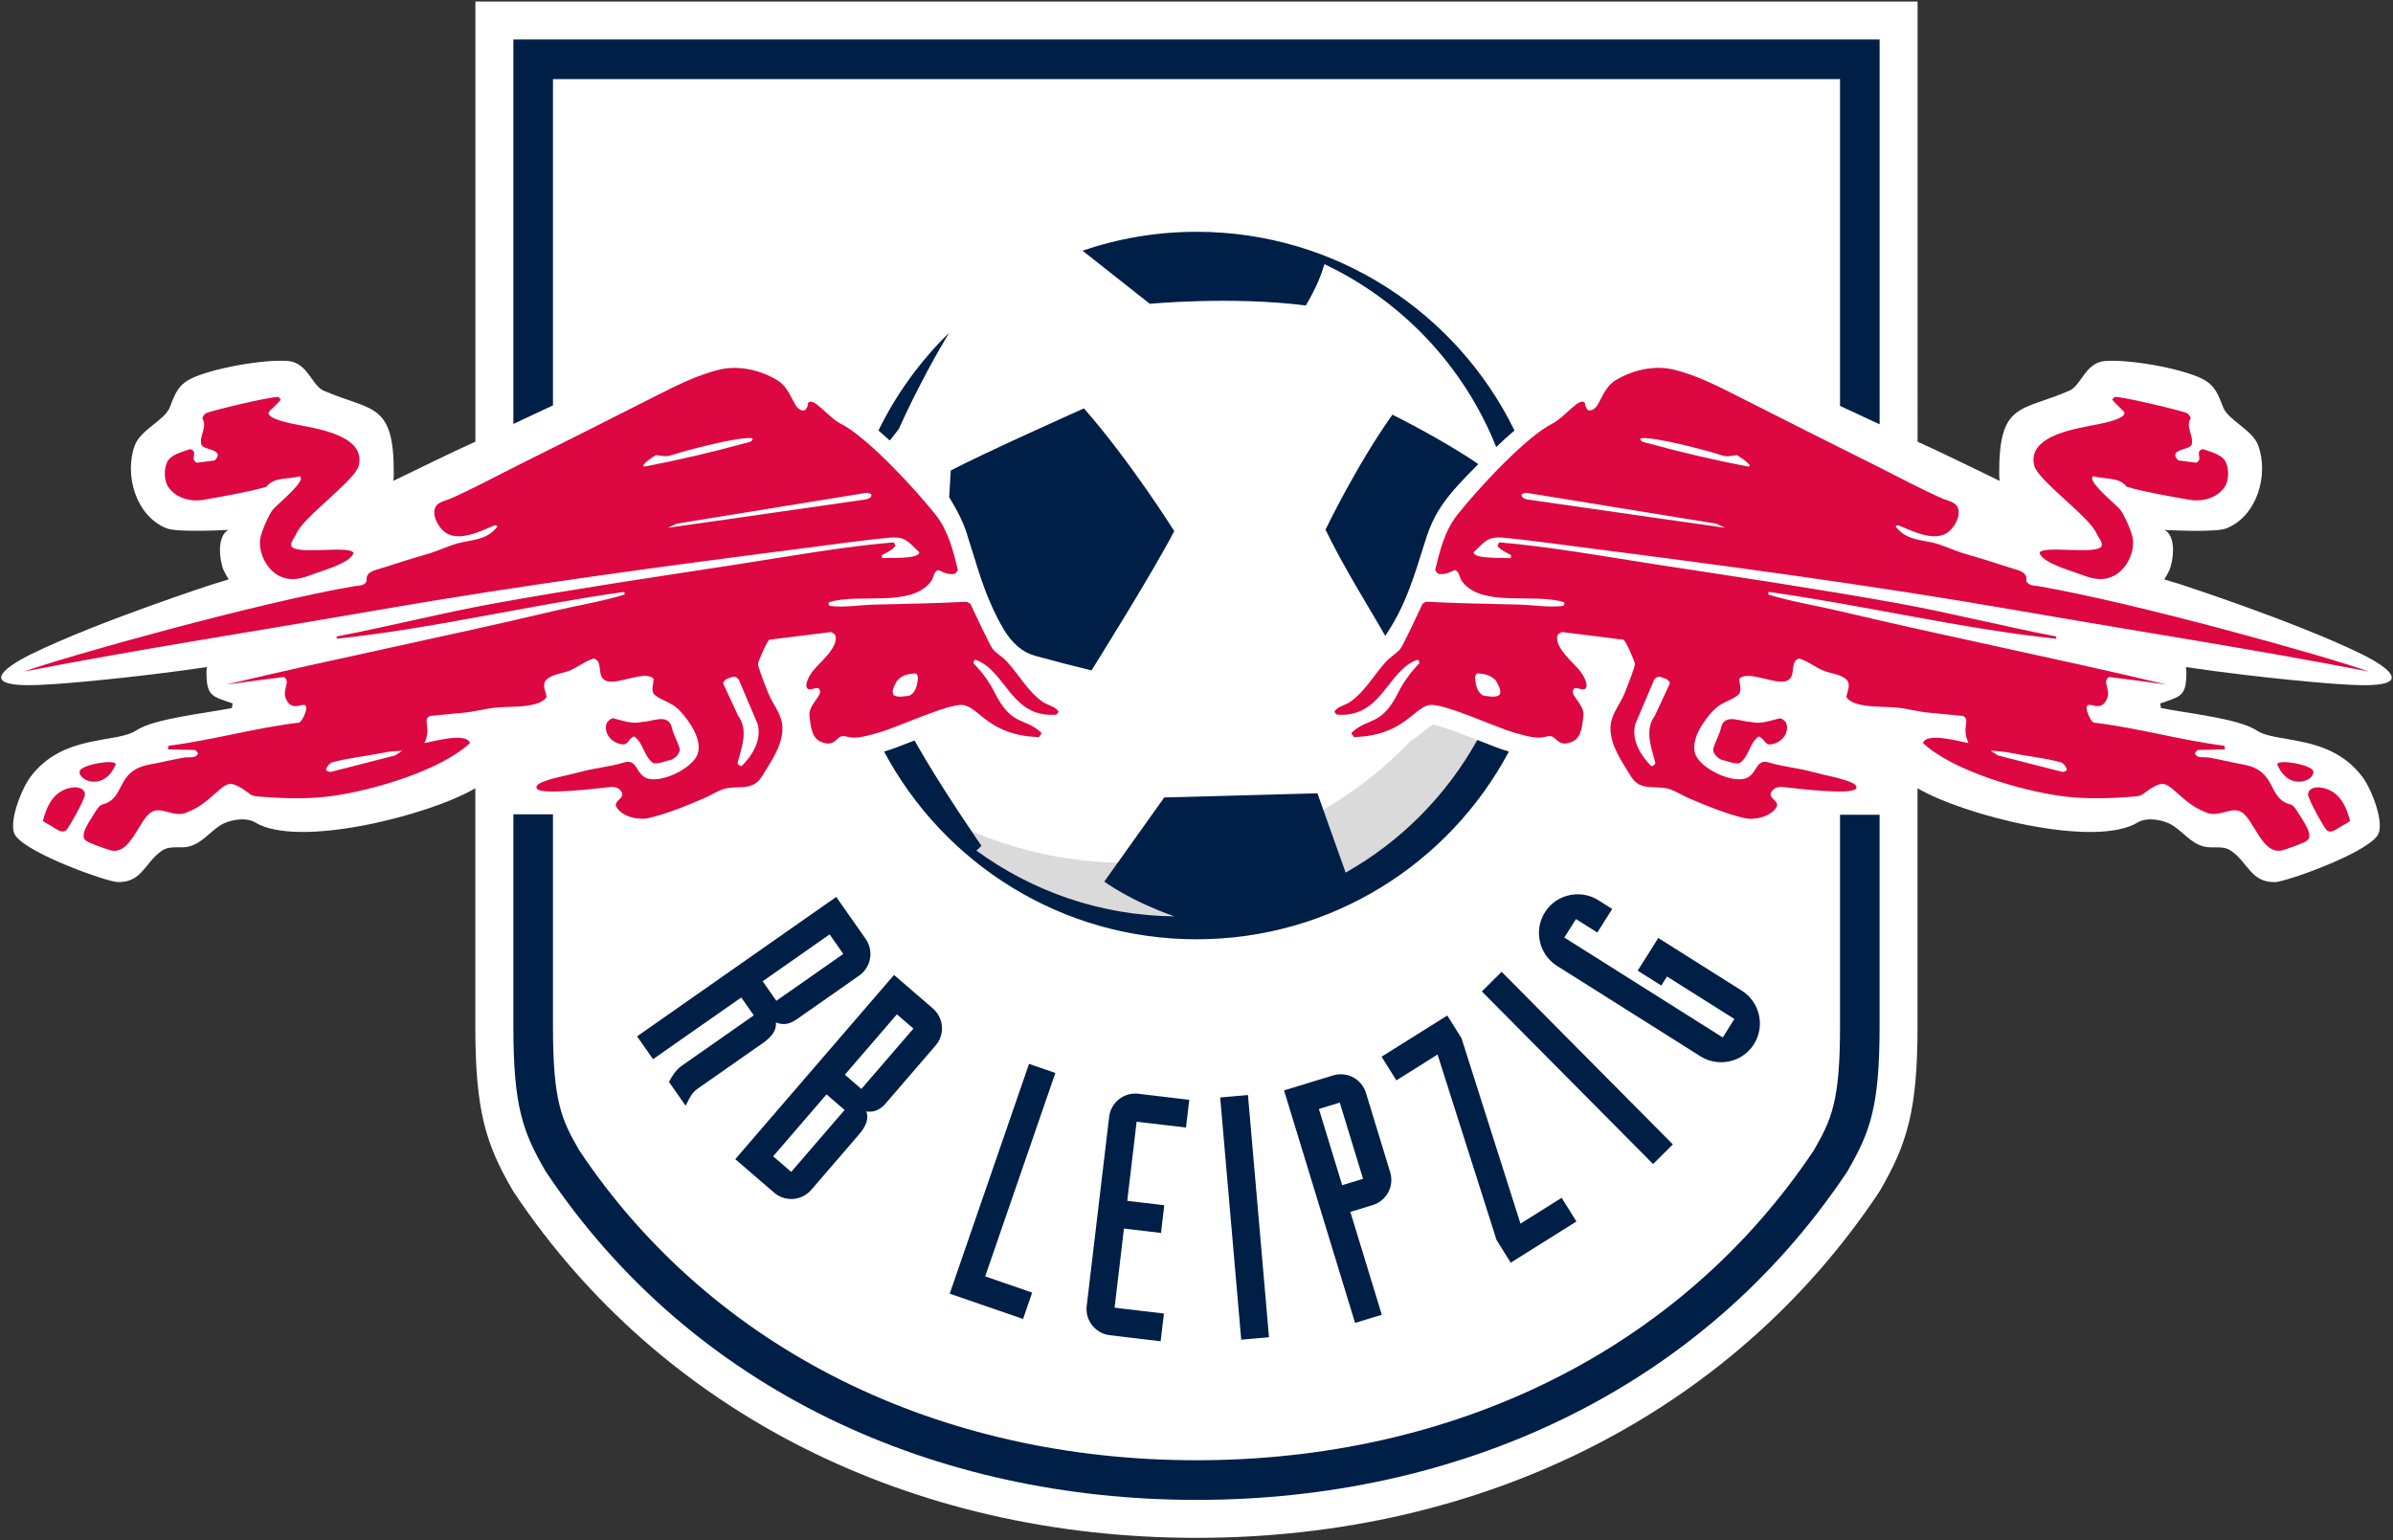 <?xml version="1.0" encoding="utf-8"?>
<!-- Generator: Adobe Illustrator 24.1.1, SVG Export Plug-In . SVG Version: 6.00 Build 0)  -->
<svg version="1.1" id="Layer_2" xmlns="http://www.w3.org/2000/svg" xmlns:xlink="http://www.w3.org/1999/xlink" x="0px" y="0px"
	 viewBox="0 0 747.67 481.27" style="enable-background:new 0 0 747.67 481.27;" xml:space="preserve">
<rect x="0" y="0" width="747.67" height="481.27" fill="#333333" stroke="none"/>
<style type="text/css">
	.st0{clip-path:url(#SVGID_2_);fill:#FFFFFF;}
	.st1{fill:#DADADA;}
	.st2{fill:#DD0741;}
	.st3{fill:#001F47;}
</style>
<g>
	<defs>
		<rect id="SVGID_1_" width="747.67" height="481"/>
	</defs>
	<clipPath id="SVGID_2_">
		<use xlink:href="#SVGID_1_"  style="overflow:visible;"/>
	</clipPath>
	<path class="st0" d="M737.79,204.35c-20.78-10.17-56.92-21.89-56.92-21.89c-1.55-0.41-4.67-1.43-4.67-1.43s1.58-2.34,2.03-4.09
		c1.25-4.49,1-9.72-1.9-11.35c0,0,15.77,0.87,19.19-0.46c9.7-3.78,13.42-16.79,10.01-26c-1.78-4.82-9.37-7.84-10.93-11.87
		c-1.48-3.82-2.45-6.82-6.51-8.88c-6.55-3.31-23.14-6.21-30.44-5.57c-6.16,0.54-7.34,7.65-11.15,9.29
		c-15.23,6.56-22.02,3.48-21.87,26.21c0,0,0,1.07,0.17,1.97c-5.51-2.67-19.29-9.42-25.67-12.26V0.47h-450.6v137.54
		c-6.38,2.84-20.16,9.59-25.67,12.26c0.17-0.9,0.17-1.97,0.17-1.97c0.15-22.73-6.65-19.65-21.87-26.21
		c-3.8-1.64-4.99-8.75-11.15-9.29c-7.3-0.63-23.88,2.26-30.44,5.57c-4.06,2.06-5.03,5.06-6.51,8.88
		c-1.55,4.03-9.15,7.05-10.93,11.87c-3.41,9.21,0.31,22.22,10.01,26c3.42,1.33,19.19,0.46,19.19,0.46c-2.9,1.63-3.15,6.87-1.9,11.35
		c0.45,1.74,2.03,4.09,2.03,4.09s-3.13,1.03-4.67,1.43c0,0-36.14,11.73-56.93,21.89c0,0-24.92,11.71,5.98,9.47
		c1.5,0,24.66-1.79,48.82-5.38l-0.15,1.36c-0.03,7.81,1.67,7.77,8.16,10l-0.21,1.44c-8.14,1.65-24.32,3.26-29.95,7.03
		c-6.17,4.13-23.03,0.93-33.15,14.71c-2.66,3.62-7.09,14.61-4.49,18.19c4.27,5.84,28.71,14.39,31.9,14.46
		c7.64,0.17,8.42-6.09,13.81-9.8c2.59-1.79,5.69-0.59,8.56-1.34c4.32-1.15,6.72-5.08,10.52-7.06c2.22-1.14,6.98-2.24,10.01-0.47
		c13.42,8.26,54.56-2.22,68.84-10.66v74.53c0,26.53,3.37,36.68,11.43,50.71l0.67,1.1c45.85,68.57,123.56,107.89,213.2,107.9
		c89.65,0,167.28-39.22,212.99-107.59l0.69-1.07c8.2-14.28,11.62-24.53,11.62-51.05V246.3c14.28,8.44,55.42,18.92,68.84,10.66
		c3.03-1.77,7.79-0.67,10.01,0.47c3.8,1.97,6.2,5.91,10.53,7.06c2.87,0.76,5.97-0.45,8.56,1.34c5.39,3.7,6.18,9.96,13.81,9.8
		c3.19-0.07,27.63-8.62,31.9-14.46c2.61-3.58-1.82-14.58-4.49-18.19c-10.11-13.77-26.98-10.58-33.15-14.71
		c-5.63-3.76-21.81-5.38-29.95-7.03l-0.21-1.44c6.49-2.24,8.19-2.19,8.16-10l-0.15-1.36c24.16,3.59,47.32,5.38,48.82,5.38
		C762.72,216.06,737.79,204.35,737.79,204.35L737.79,204.35z"/>
</g>
<path class="st1" d="M351.85,269.57c-23.97,0-46.32-6.89-65.23-18.75c20.23,25.96,51.76,42.67,87.22,42.67
	c42.29,0,79.02-23.76,97.6-58.65l-0.13-0.04c-2.18-0.6-5.43-1.88-9.19-3.36c-4.22-1.66-11.91-4.69-14.53-5
	c-0.5,0.29-1.43,1.04-2.13,1.61c-1.22,0.99-2.74,2.19-4.62,3.38C418.43,254.91,386.86,269.57,351.85,269.57L351.85,269.57z"/>
<path class="st2" d="M695.11,152.11c1.33-1.97,1.35-5.61,0.32-7.74c-1.19-2.44-4.83-3.17-7.13-4.02c-2.88,0.62,0.32,3.14-2.16,4.23
	l-5.57-0.72c-3.5-3.62,3.82-3.12,4.23-5.06c0.6-2.81-2.05-5.4-0.31-8.16c-0.3-0.67-0.71-1.38-1.45-1.65
	c-2.87-1.03-20.02-5.13-22.39-4.96l-0.72,0.83c0.69,0.95,3.58,3.58,3.71,3.82c1.14,2.07-6.56,3.55-7.84,3.82
	c-6.16,1.3-22.64,3.28-20.22,13c1.13,4.58,17.51,16.21,19.5,21.25c0.43,1.09,2.57,3.36,1.14,4.34c-3.01,2.05-18.17-0.69-18.99,1.66
	c0.85,3.17,9.87,5.57,12.8,6.7c3.46,1.32,6.67,2.31,10.31,0.52c4.08-2,6.73-7.4,5.99-11.87c-0.35-2.05-2.56-7.07-3.82-8.77
	c-1.19-1.58-11.15-9.47-8.36-10.53c3.36,1.07,7.95,0.11,10.32,3.3c6.27,1.78,12.98,2.87,19.4,4.03
	C687.99,156.88,692.68,155.73,695.11,152.11L695.11,152.11z M557.86,229.5c0.52-1.14,0.73-2.58,0.11-3.82
	c-0.52-0.51-1.03-1.13-1.86-1.24c-2.89,0.63-5.78,1.96-9.08,1.14c-3.01,0-7.85-2.69-9.19,1.34c-0.52,2.58-1.97,4.75-2.59,7.23
	c0,1.34,1.24,2.58,2.47,3.2c1.86,0.41,4.13,1.44,5.78,1.13c3.1-2.17,2.89-6.09,5.98-8.35c1.66,0.41,1.86,2.69,3.72,2.48
	C555.08,232.39,556.94,231.26,557.86,229.5L557.86,229.5z M633.1,181.52c0.53-2.92-2.76-3.39-4.75-4.03
	c-4.77-1.55-9.51-3.05-14.33-4.42c-3.53-1.01-7.09-2.89-10.64-3.62c-4.48-0.93-8.02-1.02-11.15-4.96l0.72-0.42
	c4.24,1.69,11.05,5.33,15.49,2.38c2.1-1.41,4.3-5.17,3.3-7.73c-0.75-1.93-3.12-2.19-4.75-2.9c-6.95-3.03-13.77-6.76-20.56-10.15
	c-14.36-7.15-28.69-14.37-43-21.63c-6.51-3.3-13.9-7.1-21.05-8.66c-5.83-1.27-12.46,0.34-17.54,3.4c-5.03,3.03-4.91,10.16-8.67,9.4
	c-0.54-0.6-0.99-1.34-0.93-2.17c-1.52-2.41-6.27,4.36-10.11,6.29c-8.58,4.31-23.63,20.77-29.82,28.59
	c-3.91,4.93-5.47,11.24-6.91,17.23l0.83,1.13c1.88,0.45,3.61-0.32,5.26-1.13c1.56,0.4,1.42,2.37,2.27,3.5
	c6.26,8.43,22.89,3.53,31.99,6.6c0.13,0.56,0,1.06-0.62,1.13c-4.07,0.52-9.47-0.33-13.65-0.44c-9.62-0.25-19.25-0.37-28.87-0.9
	l-1.14,0.62c-0.89,1.97-6.18,13.31-7.02,14.23c-1.29,1.42-3.19,2.51-4.56,4.04c-3.73,4.17-6.44,9.22-11.12,12.47
	c-1.4,0.97-4.22,1.51-4.85,3.09l0.72,0.83c14.22,1.16,15.66-13.76,25.18-17.12c0.52,0.1,0.72,0.66,0.61,1.14
	c-2.36,2.36-4.91,5.76-6.39,8.76c-5.56,11.26-9.52,7.83-14.86,13.01l0.83,1.24c15.73-0.46,18.6-9.31,23.73-10.02
	c4.38-0.62,20.79,7.07,26.21,8.57c2.72,0.75,5.4,1.68,8.27,1.63c0.96-0.02,2.25-0.53,3.08-0.49c2.11,0.07,2.52,3.82,7.13,1.65
	c2.77-1.31,2.95-5.26,3.3-7.95c0.42-3.23-3.59-5.99-3.3-7.74c0.4-2.48,3.51,0.84,4.22-1.34c0.43-1.31-1.18-3.95-1.96-4.95
	c-2.07-2.65-7.92-7.18-7.12-11.04c0.08-0.37,1.18-1.18,1.55-1.13l19.09,2.37c0.66,0.08,3.57,6.85,3.61,7.53
	c0.05,1.03-2.73,8.01-3.3,9.39c-1.6,3.79-4.38,6.55-4.34,10.94c0.05,5.38,3.68,10.39,6.4,14.85c3,4.95,7.81,2.59,12.18,4.02
	c1.79,0.6,3.72,1.83,5.48,2.62c5.54,2.42,11.75,4.94,17.63,6.37c3.22,0.78,8.21-0.3,10.11-3.3c1.39-2.2-3.3-2.86-1.23-5.27
	c1.1-1.28,2.47-1.2,4.02-1.03c3.31,0.37,20.3,2.43,22.08,0.52c0.6-0.64-0.3-1.5-0.82-1.76c-3.43-1.65-8.72-2.45-12.49-3.5
	c-4.55-1.29-9.27-1.61-13.83-3c-3.88-1.19-3.63,2.78-6.4,4.54c-4.17,2.67-15.36-2.65-16.72-7.44c-1.3-4.6,2.89-10.42,5.88-13.51
	c2.35-2.44,5.22-2.79,7.54-4.65c1.47-1.18,0.42-3.51,0.41-5.05c2.29-2.87,10.91,1.7,14.44,0.73c3.82-1.06,0.97-6.12,4.24-7.12
	c2.88,0.81,5.14,2.89,7.95,3.92c2.08,0.76,5.75,1.15,7.12,2.99c1.09,1.47-0.03,3.5-0.31,5.05c1.01,1.91,4.22,2.51,6.19,2.79
	c3.18,0.46,6.63,0.27,9.87,0.62c3.22,0.34,6.46,1.26,9.63,1.55l10.74,1.03c2.59,1.24-0.63,3.46,1.75,8.46
	c-2.55-0.37-13.04-3.5-14.24,0c9.26,8.63,30.27,14.73,42.72,16.51c7.62,1.09,15.68,0.84,23.32,0.21c1.15-0.09,2.17-0.28,2.86-0.88
	c0.02,0.05,4.09-3.39,6.28-3.04c2.99,0.5,6.48,6.23,12.7,8.61c4.24,2.39,8.26-1.75,11.56,0.11c4.04,2.28,6.56,13.78,12.99,11.97
	c1.3-0.37,6.89-2.3,7.65-3.05c2.12-1.74-1.46-6.32-3.3-9.38c-0.66-0.94-1.11-1.64-1.89-1.84c-7.48-1.91-3.95-10.44-14.64-12.47
	c-4.81-0.9-6-1.3-10.83-2.2c-1.3-0.25-4.25,0.4-4.4-1.47c-0.03,0,0.8-0.9,0.8-0.9l8.56-0.2l-0.2-1.13
	c-13.71-1.72-27.15-5.62-40.86-7.24c-1.03-0.6-2.33-3.77-2.17-4.74c0.41-2.5,4.36,2.15,6.4-2.79c1.19-2.86-1.67-5.31,0.62-6.71
	c6.02,0.77,12.04,1.53,18.06,2.38c-34.03-8.12-68.36-14.93-102.38-23c-7.37-1.75-14.92-2.91-22.18-5.16l0.11-0.82
	c30.02,4.2,59.74,11.45,89.88,14.65v-0.72c-16.67-3.18-33.16-7.42-49.85-10.43c-24.87-4.47-49.94-8.2-74.92-12.03
	c-16.3-2.5-32.87-5.54-49.31-6.95l-0.52,1.13c1.1,1.35,2.64,1.98,4.13,2.79c0.21,0.33,0.23,0.77-0.1,1.03
	c-2.1-0.22-11.45,0.38-11.46-1.85c3.48-3.3,4.33-5.02,9.38-4.54c7.87,0.73,15.8,1.89,23.64,2.88
	c45.15,5.79,90.63,11.84,135.49,19.61c47.31,8.19,72.34,11.85,111.22,19.33c-13.21-4.74-72.77-21.43-103.18-26.67
	C635.59,182.91,633.78,183.14,633.1,181.52L633.1,181.52z M621.95,234.56c2.37,0.2,3.65,0.15,6.75,0.78
	c5.06,1.04,10.11,1.44,15.26,2.89c0.83,0.31,1.73,1.48,1.83,2.3c-0.31,0.52-1.05,0.66-1.46,0.66l-20.12-5.15L621.95,234.56
	L621.95,234.56z M510.91,226.3l5.57-13.1c0.21-0.93,1.14-1.86,2.07-1.75c1.24,0.41,2.79,0.62,3.2,2.06L517,223.73
	c-3.31,4.34-0.93,10.32,0.21,14.65c-0.11,0.62-0.73,0.94-1.25,1.04C512.67,236.1,509.67,231.46,510.91,226.3L510.91,226.3z
	 M468.51,217.13c-1.27,0.95-3.5,0.42-5.09,0.21c-1.92-1.06-2.34-3.28-2.56-5.41c0-0.52,0.11-1.06,0.64-1.49
	c2.23,0,4.46,0.54,5.95,2.34C468.09,214.16,469.26,215.64,468.51,217.13z M536.21,163.63l2.77,1.28c0,0-40.85-5.78-60.57-8.67
	c-0.83-0.1-3.39-0.35-2.96-1.8c0.51-0.31,1.13-0.52,1.75-0.41L536.21,163.63z M546.73,145.4l-0.42,0.42
	c-10.43-2.02-21.14-4.48-31.37-7.32c-0.79-0.22-2.61-0.37-2.38-1.54c3.75-0.72,20.88,3.8,25.18,5.25c1.91,0.65,3.04,0.2,4.96,0
	C544.16,143.12,545.64,144.04,546.73,145.4L546.73,145.4z M189.69,225.68c-0.62,1.24-0.41,2.69,0.11,3.82
	c0.92,1.75,2.78,2.89,4.64,3.1c1.86,0.21,2.06-2.07,3.72-2.48c3.09,2.27,2.89,6.19,5.98,8.35c1.65,0.31,3.92-0.72,5.78-1.13
	c1.23-0.62,2.47-1.86,2.47-3.2c-0.62-2.47-2.07-4.64-2.59-7.23c-1.33-4.03-6.18-1.34-9.19-1.34c-3.3,0.82-6.18-0.51-9.08-1.14
	C190.72,224.54,190.21,225.17,189.69,225.68L189.69,225.68z M330.03,223.3l0.72-0.83c-0.62-1.59-3.44-2.12-4.85-3.09
	c-4.68-3.24-7.39-8.3-11.12-12.47c-1.37-1.53-3.28-2.62-4.56-4.04c-0.84-0.93-6.12-12.26-7.02-14.23l-1.14-0.62
	c-9.61,0.53-19.25,0.64-28.87,0.9c-4.17,0.11-9.57,0.96-13.65,0.44c-0.62-0.07-0.76-0.57-0.62-1.13c9.1-3.07,25.73,1.83,31.99-6.6
	c0.86-1.14,0.72-3.11,2.28-3.5c1.65,0.81,3.38,1.58,5.26,1.13l0.83-1.13c-1.44-5.99-3.01-12.3-6.91-17.23
	c-6.19-7.82-21.25-24.27-29.82-28.59c-3.85-1.93-8.59-8.7-10.11-6.29c0.07,0.83-0.39,1.57-0.93,2.17c-3.76,0.76-3.65-6.36-8.67-9.4
	c-5.08-3.06-11.71-4.67-17.54-3.4c-7.15,1.56-14.55,5.37-21.05,8.66c-14.31,7.26-28.64,14.48-43,21.63
	c-6.79,3.39-13.61,7.12-20.56,10.15c-1.63,0.71-4,0.97-4.75,2.9c-1,2.56,1.2,6.33,3.3,7.73c4.44,2.95,11.25-0.69,15.49-2.38
	l0.72,0.42c-3.13,3.94-6.67,4.03-11.15,4.96c-3.55,0.74-7.1,2.61-10.64,3.62c-4.82,1.37-9.56,2.88-14.33,4.42
	c-2,0.64-5.29,1.11-4.75,4.03c-0.69,1.62-2.49,1.39-3.91,1.64C80.26,188.4,20.7,205.1,7.49,209.84
	c38.88-7.48,63.91-11.14,111.22-19.33c44.86-7.77,90.33-13.82,135.49-19.61c7.85-1,15.77-2.16,23.64-2.88
	c5.06-0.47,5.9,1.25,9.38,4.54c-0.01,2.23-9.36,1.63-11.46,1.85c-0.33-0.26-0.31-0.7-0.1-1.03c1.49-0.8,3.03-1.43,4.13-2.79
	l-0.52-1.13c-16.44,1.4-33.01,4.45-49.31,6.95c-24.99,3.83-50.05,7.56-74.92,12.03c-16.69,3.01-33.18,7.25-49.85,10.43v0.72
	c30.14-3.2,59.86-10.44,89.88-14.65l0.11,0.82c-7.26,2.25-14.81,3.41-22.18,5.16c-34.02,8.08-68.35,14.88-102.38,23
	c6.02-0.85,12.04-1.6,18.06-2.38c2.29,1.4-0.57,3.85,0.62,6.71c2.04,4.94,5.99,0.29,6.4,2.79c0.16,0.97-1.14,4.14-2.17,4.74
	c-13.71,1.62-27.15,5.51-40.86,7.24l-0.2,1.13l8.56,0.2c0,0,0.83,0.9,0.8,0.9c-0.15,1.87-3.1,1.22-4.4,1.47
	c-4.83,0.9-6.01,1.3-10.83,2.2c-10.69,2.03-7.16,10.56-14.64,12.47c-0.77,0.2-1.23,0.9-1.89,1.84c-1.83,3.05-5.42,7.64-3.3,9.38
	c0.77,0.75,6.35,2.68,7.65,3.05c6.44,1.81,8.96-9.69,12.99-11.97c3.3-1.86,7.32,2.28,11.56-0.11c6.22-2.38,9.71-8.11,12.7-8.61
	c2.19-0.35,6.27,3.09,6.29,3.04c0.69,0.6,1.71,0.79,2.86,0.88c7.64,0.63,15.71,0.89,23.32-0.21c12.45-1.78,33.46-7.87,42.72-16.51
	c-1.21-3.5-11.69-0.37-14.25,0c2.38-5-0.83-7.22,1.75-8.46l10.74-1.03c3.17-0.3,6.41-1.22,9.63-1.55c3.24-0.34,6.7-0.16,9.87-0.62
	c1.97-0.29,5.18-0.88,6.19-2.79c-0.28-1.55-1.4-3.59-0.31-5.05c1.37-1.83,5.04-2.22,7.12-2.99c2.81-1.03,5.07-3.1,7.95-3.92
	c3.26,0.99,0.41,6.05,4.24,7.12c3.53,0.97,12.15-3.6,14.44-0.73c-0.01,1.54-1.06,3.88,0.41,5.05c2.31,1.86,5.18,2.21,7.54,4.65
	c2.99,3.1,7.18,8.92,5.88,13.51c-1.35,4.79-12.55,10.11-16.72,7.44c-2.76-1.76-2.52-5.73-6.4-4.54c-4.56,1.39-9.28,1.71-13.83,3
	c-3.77,1.05-9.07,1.84-12.49,3.5c-0.52,0.26-1.42,1.12-0.82,1.76c1.77,1.92,18.77-0.15,22.08-0.52c1.55-0.17,2.93-0.25,4.02,1.03
	c2.07,2.41-2.62,3.07-1.23,5.27c1.9,2.99,6.89,4.07,10.11,3.3c5.88-1.42,12.09-3.94,17.63-6.37c1.76-0.78,3.69-2.02,5.48-2.62
	c4.36-1.43,9.17,0.93,12.18-4.02c2.72-4.46,6.35-9.47,6.4-14.85c0.05-4.39-2.74-7.15-4.34-10.94c-0.57-1.38-3.35-8.36-3.3-9.39
	c0.04-0.68,2.95-7.45,3.61-7.53l19.09-2.37c0.37-0.05,1.47,0.76,1.55,1.13c0.8,3.86-5.05,8.39-7.12,11.04
	c-0.78,0.99-2.39,3.64-1.96,4.95c0.71,2.18,3.82-1.13,4.22,1.34c0.3,1.76-3.71,4.51-3.3,7.74c0.34,2.69,0.53,6.64,3.3,7.95
	c4.61,2.18,5.02-1.58,7.13-1.65c0.82-0.04,2.12,0.47,3.08,0.49c2.87,0.04,5.55-0.89,8.27-1.63c5.42-1.49,21.83-9.18,26.21-8.57
	c5.13,0.71,8,9.56,23.73,10.02l0.83-1.24c-5.35-5.17-9.3-1.75-14.87-13.01c-1.48-3-4.03-6.4-6.39-8.76
	c-0.11-0.48,0.09-1.04,0.61-1.14C314.37,209.55,315.81,224.46,330.03,223.3L330.03,223.3z M125.71,234.56l-2.26,1.49l-20.12,5.15
	c-0.41,0-1.15-0.15-1.46-0.66c0.1-0.83,1-1.99,1.83-2.3c5.15-1.45,10.21-1.86,15.26-2.89C122.06,234.71,123.34,234.76,125.71,234.56
	L125.71,234.56z M236.75,226.3c1.24,5.17-1.76,9.8-5.05,13.11c-0.52-0.1-1.14-0.42-1.25-1.04c1.14-4.33,3.52-10.31,0.21-14.65
	l-4.75-10.22c0.42-1.44,1.97-1.65,3.2-2.06c0.94-0.1,1.86,0.82,2.07,1.75L236.75,226.3L236.75,226.3z M235.1,136.95
	c0.23,1.17-1.59,1.33-2.38,1.54c-10.23,2.84-20.94,5.3-31.37,7.32l-0.42-0.42c1.09-1.36,2.57-2.28,4.02-3.2
	c1.92,0.2,3.05,0.65,4.96,0C214.22,140.75,231.35,136.23,235.1,136.95L235.1,136.95z M269.25,156.24
	c-19.72,2.89-60.57,8.67-60.57,8.67l2.77-1.28l59.01-9.6c0.62-0.11,1.24,0.1,1.75,0.41C272.64,155.88,270.08,156.14,269.25,156.24z
	 M286.8,211.93c-0.22,2.13-0.64,4.36-2.56,5.41c-1.59,0.21-3.82,0.74-5.09-0.21c-0.75-1.48,0.42-2.97,1.06-4.35
	c1.48-1.8,3.71-2.34,5.95-2.34C286.69,210.86,286.8,211.4,286.8,211.93L286.8,211.93z M112.09,145.51
	c2.41-9.73-14.06-11.71-20.22-13c-1.28-0.27-8.98-1.75-7.84-3.82c0.13-0.24,3.03-2.86,3.71-3.82l-0.72-0.83
	c-2.37-0.18-19.52,3.93-22.39,4.96c-0.74,0.27-1.14,0.98-1.45,1.65c1.74,2.76-0.91,5.35-0.31,8.16c0.41,1.94,7.73,1.44,4.23,5.06
	l-5.57,0.72c-2.49-1.09,0.72-3.6-2.17-4.23c-2.3,0.85-5.94,1.57-7.13,4.02c-1.03,2.13-1.01,5.76,0.32,7.74
	c2.43,3.62,7.12,4.77,11.25,4.03c6.42-1.16,13.12-2.25,19.4-4.03c2.37-3.19,6.95-2.23,10.32-3.3c2.8,1.06-7.17,8.95-8.36,10.53
	c-1.26,1.69-3.47,6.71-3.82,8.77c-0.74,4.48,1.92,9.87,5.99,11.87c3.64,1.79,6.86,0.8,10.31-0.52c2.93-1.12,11.95-3.53,12.8-6.7
	c-0.82-2.35-15.98,0.39-18.99-1.66c-1.43-0.97,0.71-3.25,1.13-4.34C94.58,161.72,110.96,150.08,112.09,145.51z M36.18,238.77
	c-0.52-1.63-10.7,0.18-11.26,2.15C24.1,243.81,32.56,247.61,36.18,238.77z M13.4,256.48c0.21,0.32,1.4,0.9,1.93,1.23
	c2.16,1.16,4.21,3.22,5.65,1.36c0.75-0.95,4.74-7.82,5.48-10.42c0.31-1.05-0.4-2.54-2.89-2.64h-0.5
	C16.59,246.66,14.53,252.25,13.4,256.48z M722.74,240.92c-0.57-1.97-10.75-3.78-11.26-2.15
	C715.1,247.61,723.56,243.81,722.74,240.92z M721.2,248.66c0.75,2.59,4.74,9.47,5.48,10.42c1.44,1.86,3.49-0.2,5.65-1.36
	c0.53-0.33,1.72-0.91,1.93-1.23c-1.13-4.23-3.19-9.82-9.67-10.47h-0.5C721.6,246.11,720.9,247.61,721.2,248.66z"/>
<path class="st3" d="M587.26,320.83v-66.25H574.9v66.25c0,23.53-2.73,29.07-8.2,38.63c-41.86,62.6-112.63,96.82-192.87,96.82
	s-151-34.22-192.85-96.82c-5.48-9.56-8.21-15.1-8.21-38.63v-66.38H160.4v66.38c0,25.01,3,32.86,9.86,44.8l0.45,0.72
	c45.73,68.4,121.67,102.32,203.13,102.32c81.47,0,157.4-33.92,203.14-102.32l0.44-0.72C584.26,353.7,587.26,345.85,587.26,320.83
	L587.26,320.83z M280.79,134.11c5.95-13.25,12.43-24.59,15.74-30.12c-8.99,8.8-16.49,19.11-22.07,30.53c1.17,1,2.35,2.04,3.54,3.14
	C278.92,136.48,279.84,135.29,280.79,134.11z M472.01,394.55l20.54-12.88l-4.63-7.39l-12.86,8.07l-18.43-57.95l-4.43-7.09
	l-20.54,12.88l4.63,7.39l12.86-8.07l18.43,57.94L472.01,394.55z M461.89,145.03c-10.8-7.5-26.84-15.46-26.84-15.46
	c-11.41,16.07-20.9,35.93-20.9,35.93c5.62,11.74,14.03,24.99,18.65,33.18c6.22-9.12,8.77-17.72,12.64-30.05
	C448.26,159.67,452.05,154.83,461.89,145.03L461.89,145.03z M366.88,165.95c0,0-13.79-21.96-28.22-38.34c0,0-30.4,13.56-41.6,19.39
	l-0.5,8.3c0.17,0.56,4.19,6.34,5.88,12.62l3.41,10.87c0.4,1.23,0.77,2.34,0.77,2.34c0.76,2.23,1.81,5,3.08,7.86
	c1.15,2.6,2.48,5.29,3.95,7.74c1.17,1.96,2.62,3.75,4.34,5.25c0.05,0.04,0.09,0.08,0.14,0.12c1.53,1.33,3.34,2.28,5.3,2.82
	c5.26,1.46,11.17,3.01,17.6,4.56C341.03,209.48,360.21,178.89,366.88,165.95z M373.83,72.43c-12.46,0-24.43,2.09-35.61,5.9
	l21.03,16.6c0,0,25.67-2.43,48.73,0.53c3.29-5.45,4.99-10.04,5.83-12.92c24.36,11.53,43.63,32,53.67,57.15
	c1.9-1.83,3.82-3.57,5.71-5.17C455.23,97.76,417.49,72.43,373.83,72.43L373.83,72.43z M516.49,363.72l6.18-6.13l-53.17-53.6
	l-0.33-0.34l-6.18,6.14l53.17,53.6L516.49,363.72z M520.83,305.12l21.06,13.28l-3.63,5.77l-49.5-31.22l3.64-5.77l6.67,4.21
	l4.65-7.37l-4.31-2.72c-1.93-1.22-4.16-1.86-6.44-1.86c-4.22,0-8.06,2.11-10.28,5.64c-3.56,5.65-1.86,13.15,3.79,16.73l44.8,28.24
	c1.93,1.22,4.16,1.86,6.44,1.86c4.22,0,8.06-2.11,10.29-5.64c3.56-5.65,1.85-13.16-3.81-16.73l-26.08-16.45l-6.44,10.21l7.38,4.65
	L520.83,305.12L520.83,305.12z M431.73,410.83l-9.82-32.15l6.97-2.13c2.09-0.63,3.85-2.08,4.87-4.01c1.03-1.93,1.24-4.2,0.59-6.29
	l-7.55-24.72c-1.07-3.5-4.23-5.85-7.87-5.85c-0.82,0-1.63,0.12-2.42,0.36l-15.31,4.68l22.05,72.19l0.14,0.45L431.73,410.83
	L431.73,410.83z M419.35,370.33l-7.27-23.81l6.52-1.99l7.27,23.81L419.35,370.33z M396.49,417.85l-6.58-75.69l-8.68,0.76l6.58,75.69
	L396.49,417.85z M363.66,410.44l-15.42-1.83l2.93-24.73l11.57,1.38l1.03-8.66l-11.57-1.38l2.93-24.73l15.42,1.83l1.03-8.66
	l-15.89-1.89c-4.59-0.55-8.62,2.75-9.15,7.22l-7.01,59.06c-0.54,4.51,2.7,8.62,7.21,9.16l15.89,1.89L363.66,410.44L363.66,410.44z
	 M373.83,293.49c42.29,0,79.02-23.76,97.6-58.65l-0.13-0.04c-2.18-0.6-5.43-1.88-9.19-3.36c-0.17-0.07-0.37-0.14-0.54-0.21
	c-9.64,17.31-23.87,31.72-41.14,41.43l-8.81-24.78l-47.86,1.3l-18.74,26.29c0,0,7.84,5.89,21.9,10.86
	c-23.14-0.24-44.47-7.86-61.86-20.56c0.57-0.49,1.13-1,1.58-1.5c0,0-12.97-18.67-20.9-32.91c-0.06,0.03-0.14,0.06-0.2,0.08
	c-3.76,1.48-7.01,2.76-9.19,3.36l-0.13,0.04C294.81,269.73,331.54,293.49,373.83,293.49L373.83,293.49z M322.49,403.89l-14.68-5.06
	l21.93-63.57l-8.23-2.84l-24.78,71.81l22.92,7.9L322.49,403.89z M270.69,347.29c0.37,0.05,0.7,0.07,1.03,0.07
	c1.9,0,3.52-0.84,5.08-2.66l15.5-17.99c1.44-1.65,2.16-3.81,1.99-5.99c-0.16-2.18-1.18-4.21-2.84-5.63l-12.12-10.45l-49.6,57.56
	l12.12,10.45c1.5,1.29,3.41,2,5.38,2c2.4,0,4.68-1.05,6.25-2.87l14.89-17.28C270.72,351.76,271.47,349.49,270.69,347.29
	L270.69,347.29z M263.89,346.83l-0.21,0.24l-16.47,19.11l-5.64-4.87l16.67-19.35L263.89,346.83z M269.13,340.26l-5.16-4.45
	l16.26-18.86l5.16,4.45L269.13,340.26L269.13,340.26z M231.6,311.68l3.91,5.59l-22.6,15.82c-1.72,1.21-2.99,3.24-3.75,4.74
	l-0.13,0.26l5.2,7.42l0.36-0.72c0.85-1.74,1.65-3.39,3.32-4.56l20.49-14.34c2.97-2.08,4.24-4.09,4.03-6.41
	c0.71,0.28,1.51,0.5,2.41,0.5c1.33,0,2.69-0.49,4.14-1.51l19.45-13.62c1.8-1.25,3.03-3.16,3.4-5.32c0.38-2.16-0.1-4.35-1.37-6.16
	l-9.18-13.11l-62.23,43.57l4.99,7.13L231.6,311.68L231.6,311.68z M238.29,306.61l0.26-0.18l20.66-14.46l4.27,6.11l-0.26,0.18
	l-20.66,14.46L238.29,306.61z M574.9,126.83l12.37,5.75V12.34H160.4v120.13l12.37-5.8V24.73H574.9L574.9,126.83L574.9,126.83z"/>
</svg>
